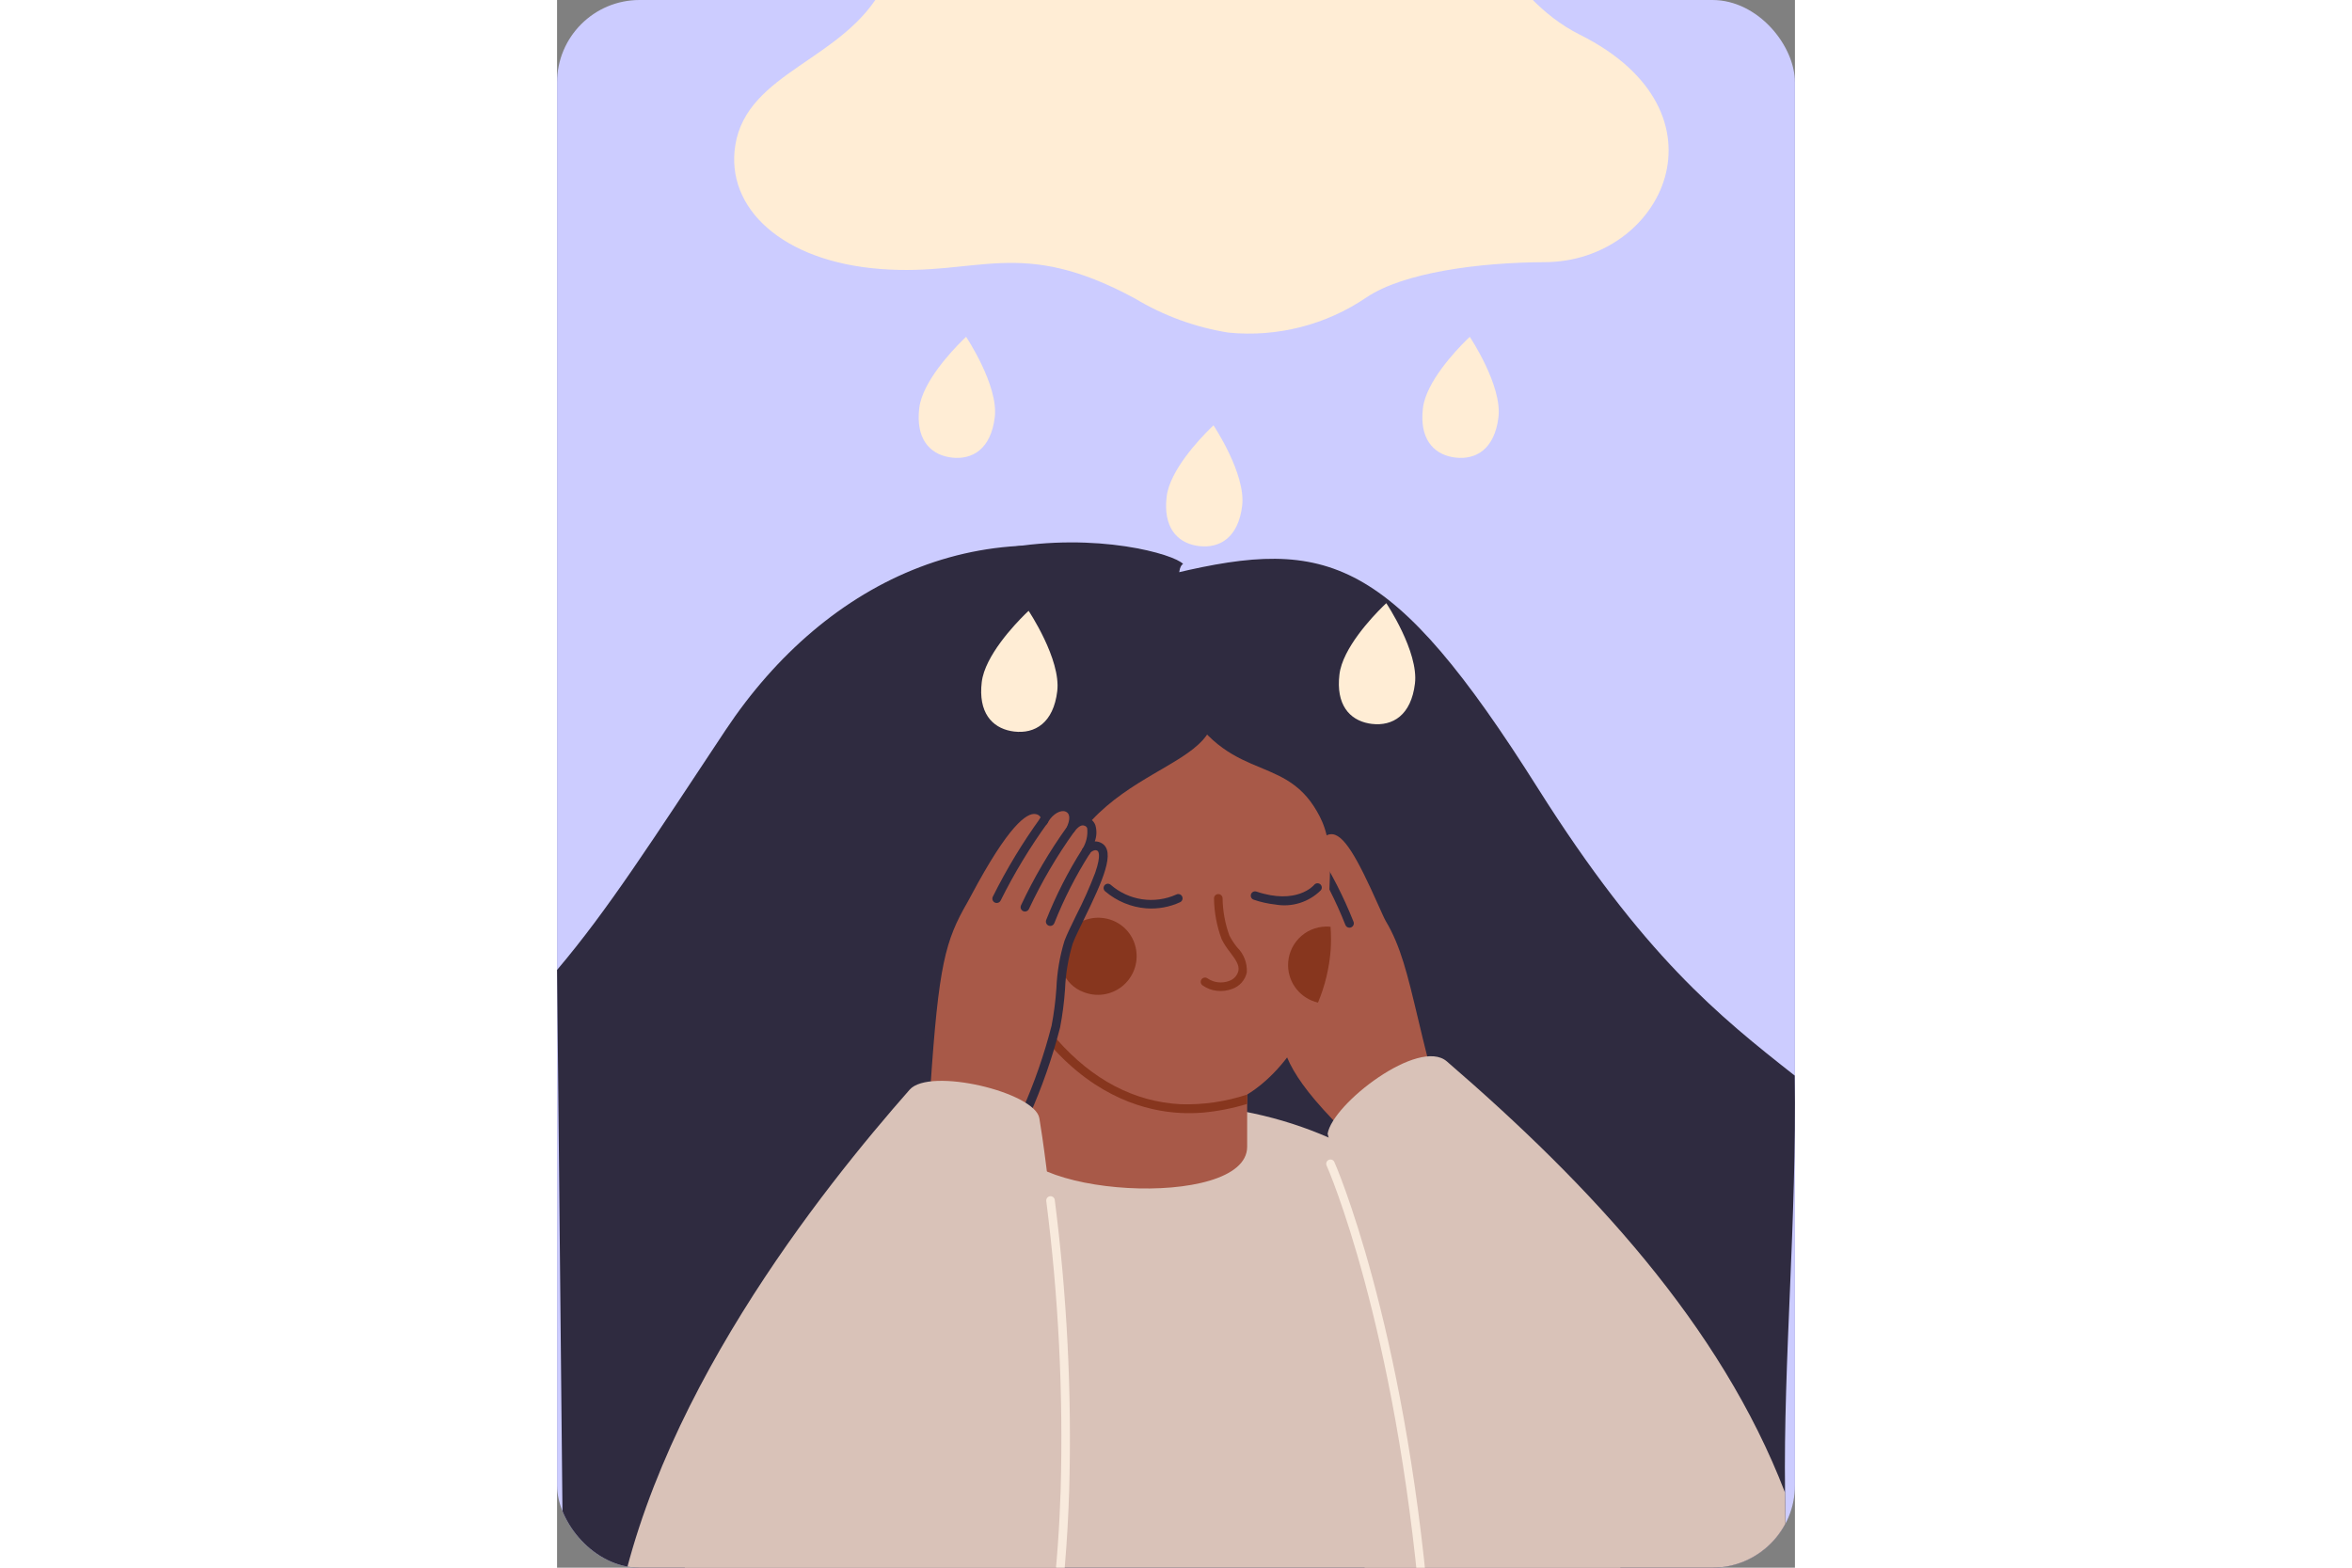 <svg width="300" height="200" viewBox="0 0 120 152" fill="none" xmlns="http://www.w3.org/2000/svg">
<rect x="0" y="0" width="120" height="152" fill="#808080" stroke="none"/>
<g clip-path="url(#clip0_252:1921)">
<path d="M120 0H0V152H120V0Z" fill="#CCCCFF"/>
<path d="M0 94.042L1.041 198.257H119.708C119.662 194.381 119.581 187.49 119.473 178.543C119.354 169.158 119.208 157.512 119.041 144.721C118.869 131.787 120.183 118.421 119.979 104.289C112.637 98.51 105.341 92.689 95.073 76.415C80.865 53.9 74.698 52.049 59.854 55.582C42.254 48.482 26.146 56.018 16.326 70.803C9.149 81.62 4.939 88.216 0 94.042Z" fill="#2F2B40"/>
<path d="M17.353 198.257L99.116 198.249C102.26 186.391 106.996 150.938 99.206 135.995C91.877 121.937 79.268 104.602 53.198 107.318C50.093 107.636 47.01 108.148 43.969 108.851C43.76 108.897 43.554 108.951 43.348 108.997C-1.478 119.854 14.163 184.371 17.353 198.257Z" fill="#D9C2B8"/>
<path d="M66.592 82.491C66.72 82.43 66.859 82.395 67.001 82.39C67.143 82.384 67.284 82.408 67.416 82.46C67.679 82.568 67.917 82.729 68.116 82.933C67.883 82.293 67.853 81.598 68.031 80.941C68.081 80.82 68.157 80.713 68.254 80.626C68.351 80.54 68.467 80.476 68.592 80.441C69.092 80.299 69.65 80.604 70.332 81.441C70.324 81.212 70.358 80.983 70.432 80.766C70.483 80.619 70.565 80.485 70.674 80.374C70.782 80.263 70.914 80.178 71.059 80.124C71.652 79.905 72.476 80.161 74.059 82.697C73.972 82.259 74.023 81.805 74.203 81.397C74.278 81.256 74.386 81.136 74.518 81.047C74.65 80.959 74.802 80.904 74.96 80.888C76.223 80.733 77.571 83.188 79.622 87.781C79.935 88.481 80.207 89.092 80.334 89.305C81.79 91.74 82.441 94.482 83.429 98.632C83.74 99.932 84.09 101.414 84.51 103.06C85.064 104.222 85.826 105.272 86.758 106.16C86.801 106.204 86.835 106.257 86.856 106.315C86.876 106.374 86.884 106.436 86.878 106.497C86.872 106.559 86.853 106.618 86.822 106.672C86.79 106.725 86.747 106.771 86.696 106.806L79.065 112.035C78.984 112.09 78.886 112.116 78.789 112.107C78.691 112.098 78.599 112.056 78.529 111.987C78.517 111.975 77.316 110.787 75.134 108.494C70.264 103.377 70.113 101.256 69.862 97.742C69.776 96.198 69.59 94.661 69.303 93.142C68.837 91.209 68.192 89.323 67.374 87.511C66.265 84.797 65.527 83.013 66.592 82.491Z" fill="#A85948"/>
<path d="M76.815 89.949C76.73 89.949 76.647 89.923 76.576 89.876C76.506 89.828 76.452 89.76 76.421 89.681C75.491 87.332 74.341 85.075 72.986 82.943C72.952 82.896 72.928 82.844 72.916 82.788C72.903 82.732 72.903 82.674 72.913 82.618C72.923 82.562 72.945 82.508 72.976 82.461C73.008 82.413 73.049 82.373 73.097 82.341C73.145 82.31 73.198 82.289 73.255 82.279C73.311 82.269 73.369 82.27 73.425 82.283C73.48 82.296 73.533 82.32 73.579 82.354C73.625 82.388 73.664 82.43 73.693 82.48C75.079 84.66 76.256 86.967 77.208 89.369C77.228 89.42 77.239 89.475 77.238 89.531C77.237 89.586 77.225 89.641 77.203 89.692C77.181 89.743 77.149 89.789 77.109 89.827C77.069 89.866 77.023 89.896 76.971 89.917C76.921 89.937 76.868 89.948 76.815 89.949V89.949Z" fill="#2F2B40"/>
<path d="M47.878 86.631L44.256 109.997C43.593 116.024 66.898 117.408 66.898 111.186V101.349L47.878 86.631Z" fill="#A85948"/>
<path d="M43.569 88.07C43.846 100.378 53.34 108.133 62.307 107.608C68.532 107.243 72.319 100.898 73.745 97.256C73.745 97.242 73.759 97.225 73.764 97.212C74.759 94.896 75.177 92.373 74.983 89.86C74.95 89.3 74.905 88.732 74.872 88.143C74.821 87.198 74.872 86.196 74.913 85.052C75.035 81.483 74.384 79.921 73.668 78.676C70.257 72.724 64.658 76.284 59.913 66.67C56.85 60.474 43.334 77.621 43.569 88.07Z" fill="#A85948"/>
<path d="M56.135 92.091C56.244 92.75 56.175 93.427 55.935 94.051C55.695 94.675 55.293 95.224 54.77 95.641C54.247 96.057 53.622 96.326 52.96 96.421C52.298 96.514 51.623 96.43 51.004 96.176C50.567 96.011 50.168 95.758 49.831 95.434C49.495 95.109 49.228 94.72 49.047 94.289C48.766 93.671 48.657 92.988 48.734 92.313C48.81 91.639 49.067 90.997 49.479 90.457C49.891 89.918 50.442 89.5 51.072 89.248C51.703 88.996 52.39 88.921 53.06 89.029C53.831 89.148 54.544 89.508 55.096 90.059C55.649 90.609 56.013 91.32 56.135 92.091V92.091Z" fill="#87361E"/>
<path d="M70.865 93.639C70.881 94.472 71.174 95.277 71.7 95.924C72.225 96.571 72.953 97.024 73.765 97.21C74.445 95.582 74.86 93.856 74.994 92.097C75.042 91.351 75.037 90.604 74.982 89.859C74.832 89.843 74.681 89.836 74.53 89.838C73.54 89.856 72.598 90.266 71.911 90.979C71.224 91.692 70.847 92.649 70.865 93.639Z" fill="#87361E"/>
<path d="M69.62 87.7C70.414 87.843 71.23 87.792 71.999 87.551C72.768 87.311 73.468 86.888 74.038 86.319C74.073 86.277 74.099 86.228 74.115 86.176C74.131 86.124 74.136 86.069 74.131 86.015C74.125 85.96 74.109 85.908 74.084 85.859C74.058 85.811 74.023 85.769 73.981 85.734C73.939 85.7 73.89 85.674 73.838 85.658C73.786 85.642 73.731 85.637 73.677 85.642C73.623 85.647 73.57 85.663 73.522 85.689C73.474 85.715 73.431 85.75 73.397 85.792C73.322 85.881 71.682 87.751 67.797 86.446C67.692 86.411 67.578 86.418 67.479 86.467C67.381 86.516 67.306 86.602 67.271 86.707C67.236 86.811 67.243 86.925 67.292 87.024C67.341 87.123 67.427 87.198 67.531 87.233C68.208 87.466 68.909 87.622 69.62 87.7V87.7Z" fill="#2F2B40"/>
<path d="M57.097 88.07C58.235 88.157 59.377 87.95 60.412 87.47C60.51 87.419 60.584 87.332 60.617 87.227C60.651 87.122 60.641 87.008 60.59 86.91C60.539 86.812 60.452 86.738 60.347 86.705C60.242 86.671 60.128 86.681 60.03 86.732C58.989 87.2 57.834 87.359 56.705 87.19C55.576 87.021 54.519 86.531 53.66 85.779C53.575 85.709 53.466 85.676 53.356 85.686C53.246 85.697 53.146 85.751 53.076 85.836C53.006 85.921 52.973 86.031 52.983 86.14C52.994 86.25 53.048 86.351 53.133 86.421C54.248 87.374 55.635 87.951 57.097 88.07V88.07Z" fill="#2F2B40"/>
<path d="M64.006 96.07C64.491 96.12 64.98 96.058 65.437 95.887C65.792 95.765 66.11 95.554 66.36 95.274C66.61 94.994 66.784 94.654 66.864 94.287C66.891 93.835 66.82 93.382 66.656 92.96C66.492 92.538 66.239 92.156 65.915 91.841C65.63 91.487 65.382 91.106 65.173 90.703C64.755 89.54 64.532 88.315 64.516 87.079C64.509 86.972 64.462 86.872 64.384 86.799C64.306 86.726 64.202 86.686 64.095 86.688C63.988 86.689 63.886 86.731 63.81 86.806C63.733 86.881 63.688 86.982 63.685 87.089C63.7 88.442 63.949 89.782 64.42 91.051C64.651 91.508 64.929 91.94 65.251 92.339C65.74 92.991 66.162 93.555 66.051 94.124C65.996 94.352 65.884 94.563 65.725 94.736C65.566 94.909 65.365 95.038 65.142 95.112C64.801 95.24 64.434 95.285 64.072 95.242C63.71 95.199 63.363 95.07 63.062 94.866C63.018 94.833 62.968 94.809 62.916 94.795C62.863 94.782 62.808 94.778 62.754 94.786C62.7 94.794 62.648 94.812 62.601 94.84C62.554 94.868 62.512 94.904 62.48 94.948C62.447 94.991 62.423 95.041 62.409 95.094C62.396 95.147 62.392 95.202 62.4 95.256C62.408 95.31 62.426 95.362 62.454 95.409C62.481 95.456 62.518 95.497 62.562 95.53C62.985 95.837 63.485 96.023 64.006 96.07V96.07Z" fill="#87361E"/>
<path d="M62.609 107.876C64.063 107.743 65.5 107.461 66.897 107.035V106.125C64.809 106.818 62.615 107.136 60.416 107.063C55.942 106.816 51.916 104.706 48.462 100.79C48.386 100.711 48.283 100.664 48.174 100.66C48.065 100.655 47.959 100.693 47.877 100.765C47.795 100.837 47.745 100.938 47.735 101.047C47.726 101.156 47.76 101.264 47.828 101.349C52.344 106.462 57.164 107.738 60.413 107.909C61.145 107.947 61.879 107.936 62.609 107.876V107.876Z" fill="#87361E"/>
<path d="M60.695 54.686C58.974 52.781 30.707 46.017 17.661 74.174C11.119 88.293 43.307 109.016 47.721 87.664C50.713 73.186 66.392 75.4 63.274 67.084C58.761 55.048 60.695 54.686 60.695 54.686Z" fill="#2F2B40"/>
<path d="M48.245 82.54C46.874 84.696 45.711 86.978 44.77 89.354Z" fill="#FDB88E"/>
<path d="M46.764 80.384C45.052 82.765 43.565 85.301 42.322 87.958Z" fill="#FDB88E"/>
<path d="M44.178 79.526C42.44 81.93 40.902 84.472 39.578 87.126Z" fill="#FDB88E"/>
<path d="M35.738 105.901L45.361 108.075C46.591 105.317 47.59 102.462 48.347 99.539C48.941 96.774 48.756 93.56 49.582 91.362C50.428 89.111 54.115 83.015 52.582 82.124C52.354 82.011 52.09 81.991 51.848 82.069C51.605 82.147 51.402 82.316 51.282 82.54C51.887 81.322 52.2 80.017 51.292 79.673C50.739 79.463 50.261 79.786 49.803 80.384C50.209 79.418 50.197 78.618 49.442 78.301C48.776 78.021 47.733 78.522 47.159 79.625C47.535 79.059 46.976 78.616 46.469 78.525C44.006 78.066 40.031 86.215 39.424 87.264C37.246 91.032 36.557 93.392 35.738 105.901Z" fill="#A85948"/>
<path d="M45.267 108.487L35.644 106.314C35.546 106.291 35.459 106.235 35.399 106.154C35.339 106.073 35.309 105.974 35.316 105.874C36.116 93.588 36.797 90.964 39.058 87.049C39.125 86.932 39.245 86.708 39.396 86.425C41.571 82.336 44.355 77.696 46.547 78.105C46.877 78.165 47.179 78.325 47.416 78.562C47.676 78.25 48.023 78.021 48.413 77.905C48.803 77.789 49.218 77.791 49.607 77.91C49.877 78.018 50.108 78.207 50.266 78.452C50.424 78.696 50.502 78.984 50.49 79.275C50.797 79.154 51.138 79.154 51.444 79.275C51.611 79.335 51.762 79.43 51.889 79.553C52.016 79.677 52.114 79.827 52.178 79.992C52.337 80.512 52.319 81.071 52.128 81.581C52.364 81.574 52.597 81.635 52.8 81.756C54.159 82.548 52.945 85.307 51.081 89.118C50.606 90.091 50.196 90.93 49.981 91.507C49.55 92.936 49.303 94.415 49.244 95.907C49.16 97.155 48.999 98.397 48.763 99.626C48.004 102.579 46.995 105.463 45.749 108.246C45.709 108.335 45.639 108.407 45.552 108.451C45.465 108.494 45.365 108.506 45.27 108.485L45.267 108.487ZM51.623 82.787C51.559 82.87 51.468 82.927 51.365 82.946C51.262 82.965 51.155 82.946 51.066 82.891C50.977 82.837 50.91 82.751 50.881 82.65C50.851 82.55 50.86 82.442 50.905 82.348C51.298 81.741 51.47 81.017 51.39 80.299C51.37 80.244 51.337 80.194 51.294 80.153C51.251 80.112 51.2 80.082 51.144 80.064C51.012 80.014 50.706 79.898 50.144 80.637C50.082 80.719 49.992 80.776 49.891 80.796C49.79 80.817 49.685 80.8 49.596 80.748C49.506 80.696 49.439 80.614 49.407 80.516C49.374 80.418 49.378 80.312 49.419 80.217C49.944 78.964 49.447 78.755 49.284 78.686C48.856 78.507 48.084 78.876 47.61 79.686C47.583 79.744 47.551 79.799 47.516 79.853C47.457 79.944 47.365 80.009 47.259 80.034C47.153 80.059 47.041 80.042 46.947 79.987C46.853 79.931 46.785 79.842 46.755 79.737C46.726 79.632 46.739 79.52 46.79 79.424C46.811 79.384 46.832 79.344 46.854 79.305C46.86 79.29 46.864 79.274 46.864 79.258C46.864 79.242 46.86 79.226 46.854 79.211C46.801 79.135 46.734 79.071 46.655 79.023C46.576 78.975 46.487 78.944 46.396 78.932C45.543 78.773 43.767 80.012 40.146 86.818C39.985 87.118 39.869 87.338 39.794 87.467C37.638 91.202 36.987 93.499 36.187 105.567L45.118 107.584C46.282 104.955 47.225 102.234 47.939 99.449C48.167 98.254 48.323 97.046 48.405 95.833C48.467 94.265 48.731 92.712 49.192 91.212C49.422 90.598 49.842 89.741 50.327 88.749C51.015 87.41 51.628 86.034 52.165 84.628C52.789 82.836 52.453 82.528 52.379 82.488C52.316 82.45 52.244 82.429 52.171 82.429C52.059 82.445 51.951 82.486 51.856 82.548C51.762 82.611 51.682 82.694 51.623 82.791V82.787Z" fill="#2F2B40"/>
<path d="M47.809 89.777C47.894 89.777 47.977 89.751 48.047 89.704C48.118 89.656 48.172 89.588 48.203 89.509C49.135 87.16 50.285 84.904 51.638 82.771C51.7 82.677 51.722 82.563 51.699 82.453C51.676 82.344 51.61 82.248 51.517 82.186C51.423 82.125 51.309 82.103 51.199 82.126C51.09 82.149 50.994 82.214 50.932 82.308C49.547 84.489 48.37 86.796 47.417 89.199C47.397 89.251 47.387 89.306 47.388 89.361C47.389 89.417 47.401 89.472 47.423 89.522C47.445 89.573 47.477 89.619 47.517 89.658C47.557 89.696 47.605 89.727 47.656 89.747C47.705 89.766 47.757 89.777 47.809 89.777V89.777Z" fill="#2F2B40"/>
<path d="M45.361 88.381C45.441 88.381 45.521 88.358 45.589 88.314C45.657 88.271 45.711 88.208 45.745 88.135C46.977 85.502 48.45 82.99 50.145 80.629C50.177 80.584 50.2 80.532 50.212 80.478C50.225 80.424 50.227 80.368 50.217 80.314C50.208 80.259 50.188 80.207 50.158 80.159C50.129 80.112 50.091 80.072 50.045 80.04C50 80.008 49.949 79.985 49.895 79.972C49.841 79.96 49.785 79.959 49.73 79.968C49.675 79.977 49.623 79.997 49.576 80.027C49.529 80.056 49.488 80.094 49.456 80.14C47.73 82.543 46.229 85.102 44.974 87.782C44.928 87.884 44.923 88 44.962 88.105C45.002 88.21 45.081 88.295 45.182 88.342C45.238 88.368 45.299 88.381 45.361 88.381V88.381Z" fill="#2F2B40"/>
<path d="M42.62 87.552C42.7 87.552 42.778 87.529 42.846 87.487C42.913 87.444 42.967 87.384 43.002 87.312C44.313 84.678 45.838 82.156 47.562 79.773C47.62 79.681 47.641 79.571 47.62 79.465C47.599 79.358 47.538 79.264 47.45 79.201C47.361 79.138 47.252 79.112 47.145 79.127C47.038 79.143 46.94 79.199 46.873 79.284C45.121 81.707 43.571 84.27 42.239 86.948C42.191 87.049 42.185 87.165 42.223 87.271C42.26 87.376 42.338 87.463 42.439 87.511C42.495 87.538 42.557 87.552 42.62 87.552V87.552Z" fill="#2F2B40"/>
<path d="M74.697 109.925C78.812 124.437 74.551 178.196 90.29 185.215C90.29 185.215 103.005 192.432 114.109 184.976C116.429 183.339 118.279 181.121 119.472 178.545C119.355 169.16 119.208 157.514 119.04 144.723C112.786 128.441 100.112 114.864 86.255 102.911C83.548 100.574 75.178 107.002 74.697 109.925Z" fill="#D9C2B8"/>
<path d="M34.181 105.652C36.116 103.452 46.327 105.895 46.754 108.42C47.875 115.052 56.097 173.598 32.09 187.191C25.218 191.082 0.182 193.68 5.475 158.366C8.79 136.254 25.866 115.108 34.181 105.652Z" fill="#D9C2B8"/>
<path d="M22.637 190.459C27.839 190.582 32.896 188.739 36.798 185.297C44.686 178.318 49.009 164.582 49.648 144.472C49.907 135.076 49.439 125.675 48.248 116.352C48.242 116.296 48.225 116.242 48.198 116.194C48.171 116.145 48.134 116.102 48.09 116.068C48.046 116.034 47.996 116.009 47.942 115.994C47.888 115.98 47.832 115.977 47.776 115.985C47.721 115.993 47.668 116.012 47.621 116.041C47.573 116.07 47.531 116.108 47.498 116.153C47.466 116.198 47.443 116.25 47.431 116.304C47.418 116.358 47.417 116.415 47.427 116.47C48.612 125.749 49.078 135.106 48.819 144.457C48.384 158.115 45.85 176.18 36.248 184.675C31.214 189.128 24.657 190.584 16.728 189.016C16.67 188.997 16.608 188.99 16.548 188.998C16.487 189.005 16.428 189.025 16.377 189.057C16.324 189.089 16.28 189.132 16.246 189.183C16.212 189.234 16.19 189.291 16.181 189.352C16.171 189.412 16.175 189.474 16.192 189.533C16.209 189.591 16.239 189.646 16.279 189.692C16.319 189.738 16.369 189.775 16.425 189.8C16.481 189.825 16.541 189.837 16.602 189.837C18.589 190.239 20.61 190.447 22.637 190.459V190.459Z" fill="#F8EADD"/>
<path d="M100.078 188.047C98.725 187.705 97.439 187.142 96.27 186.379C89.852 182.22 85.903 172.071 84.535 156.215C82.103 128.067 75.415 112.775 75.335 112.63C75.281 112.536 75.192 112.467 75.087 112.438C74.983 112.409 74.871 112.422 74.776 112.475C74.681 112.527 74.61 112.614 74.579 112.718C74.547 112.822 74.558 112.934 74.608 113.03C74.688 113.173 81.294 128.33 83.708 156.284C85.101 172.408 89.175 182.766 95.819 187.072C97.057 187.881 98.42 188.48 99.853 188.846C99.908 188.871 99.968 188.884 100.028 188.884C100.089 188.883 100.149 188.87 100.204 188.845C100.259 188.819 100.308 188.782 100.347 188.736C100.387 188.69 100.415 188.636 100.432 188.578C100.448 188.519 100.452 188.458 100.443 188.398C100.433 188.338 100.411 188.281 100.377 188.231C100.343 188.18 100.299 188.138 100.248 188.106C100.196 188.074 100.138 188.054 100.078 188.047V188.047Z" fill="#F8EADD"/>
<path d="M99.161 3.369C91.561 -0.431 90.052 -8.794 83.195 -10.831C74.737 -13.341 70.717 -9.786 59.035 -13.868C44.815 -18.837 35.919 -9.509 31.608 -1.262C27.89 5.852 18.419 6.938 17.279 14.081C16.308 20.181 21.836 25.356 31.36 26.081C40.884 26.806 44.815 22.881 56.004 28.931C58.788 30.609 61.869 31.735 65.079 32.248C69.812 32.716 74.56 31.502 78.488 28.82C82.078 26.415 89.396 25.444 95.746 25.42C107.235 25.366 114.171 10.874 99.161 3.369Z" fill="#FFEDD5"/>
<path d="M83.164 66.271C82.796 69.352 81.005 70.43 78.98 70.188C78.88 70.175 78.78 70.16 78.68 70.141C76.815 69.792 75.493 68.318 75.843 65.394C76.143 62.857 79.027 59.815 80.035 58.818C80.255 58.603 80.385 58.483 80.385 58.483C80.385 58.483 83.535 63.188 83.164 66.271Z" fill="#FFEDD5"/>
<path d="M91.259 40.447C90.89 43.528 89.099 44.606 87.074 44.364C86.974 44.352 86.874 44.335 86.774 44.317C84.91 43.968 83.587 42.494 83.938 39.57C84.238 37.033 87.123 33.992 88.13 32.994C88.35 32.78 88.479 32.659 88.479 32.659C88.479 32.659 91.628 37.368 91.259 40.447Z" fill="#FFEDD5"/>
<path d="M66.414 49.03C66.045 52.111 64.255 53.189 62.23 52.947C62.13 52.935 62.03 52.918 61.93 52.9C60.065 52.551 58.743 51.077 59.094 48.153C59.394 45.616 62.278 42.575 63.286 41.577C63.505 41.363 63.635 41.242 63.635 41.242C63.635 41.242 66.784 45.947 66.414 49.03Z" fill="#FFEDD5"/>
<path d="M42.432 40.447C42.063 43.528 40.273 44.606 38.248 44.364C38.148 44.352 38.043 44.335 37.948 44.317C36.084 43.968 34.761 42.494 35.111 39.57C35.411 37.033 38.296 33.992 39.303 32.994C39.523 32.78 39.653 32.659 39.653 32.659C39.653 32.659 42.801 37.368 42.432 40.447Z" fill="#FFEDD5"/>
<path d="M48.489 67.011C48.12 70.092 46.329 71.17 44.306 70.928C44.206 70.916 44.106 70.899 44.006 70.881C42.142 70.532 40.819 69.058 41.17 66.134C41.47 63.597 44.354 60.556 45.363 59.559C45.581 59.344 45.712 59.224 45.712 59.224C45.712 59.224 48.858 63.928 48.489 67.011Z" fill="#FFEDD5"/>
</g>
<defs>
<clipPath id="clip0_252:1921">
<rect width="120" height="152" rx="8" fill="white"/>
</clipPath>
</defs>
</svg>

